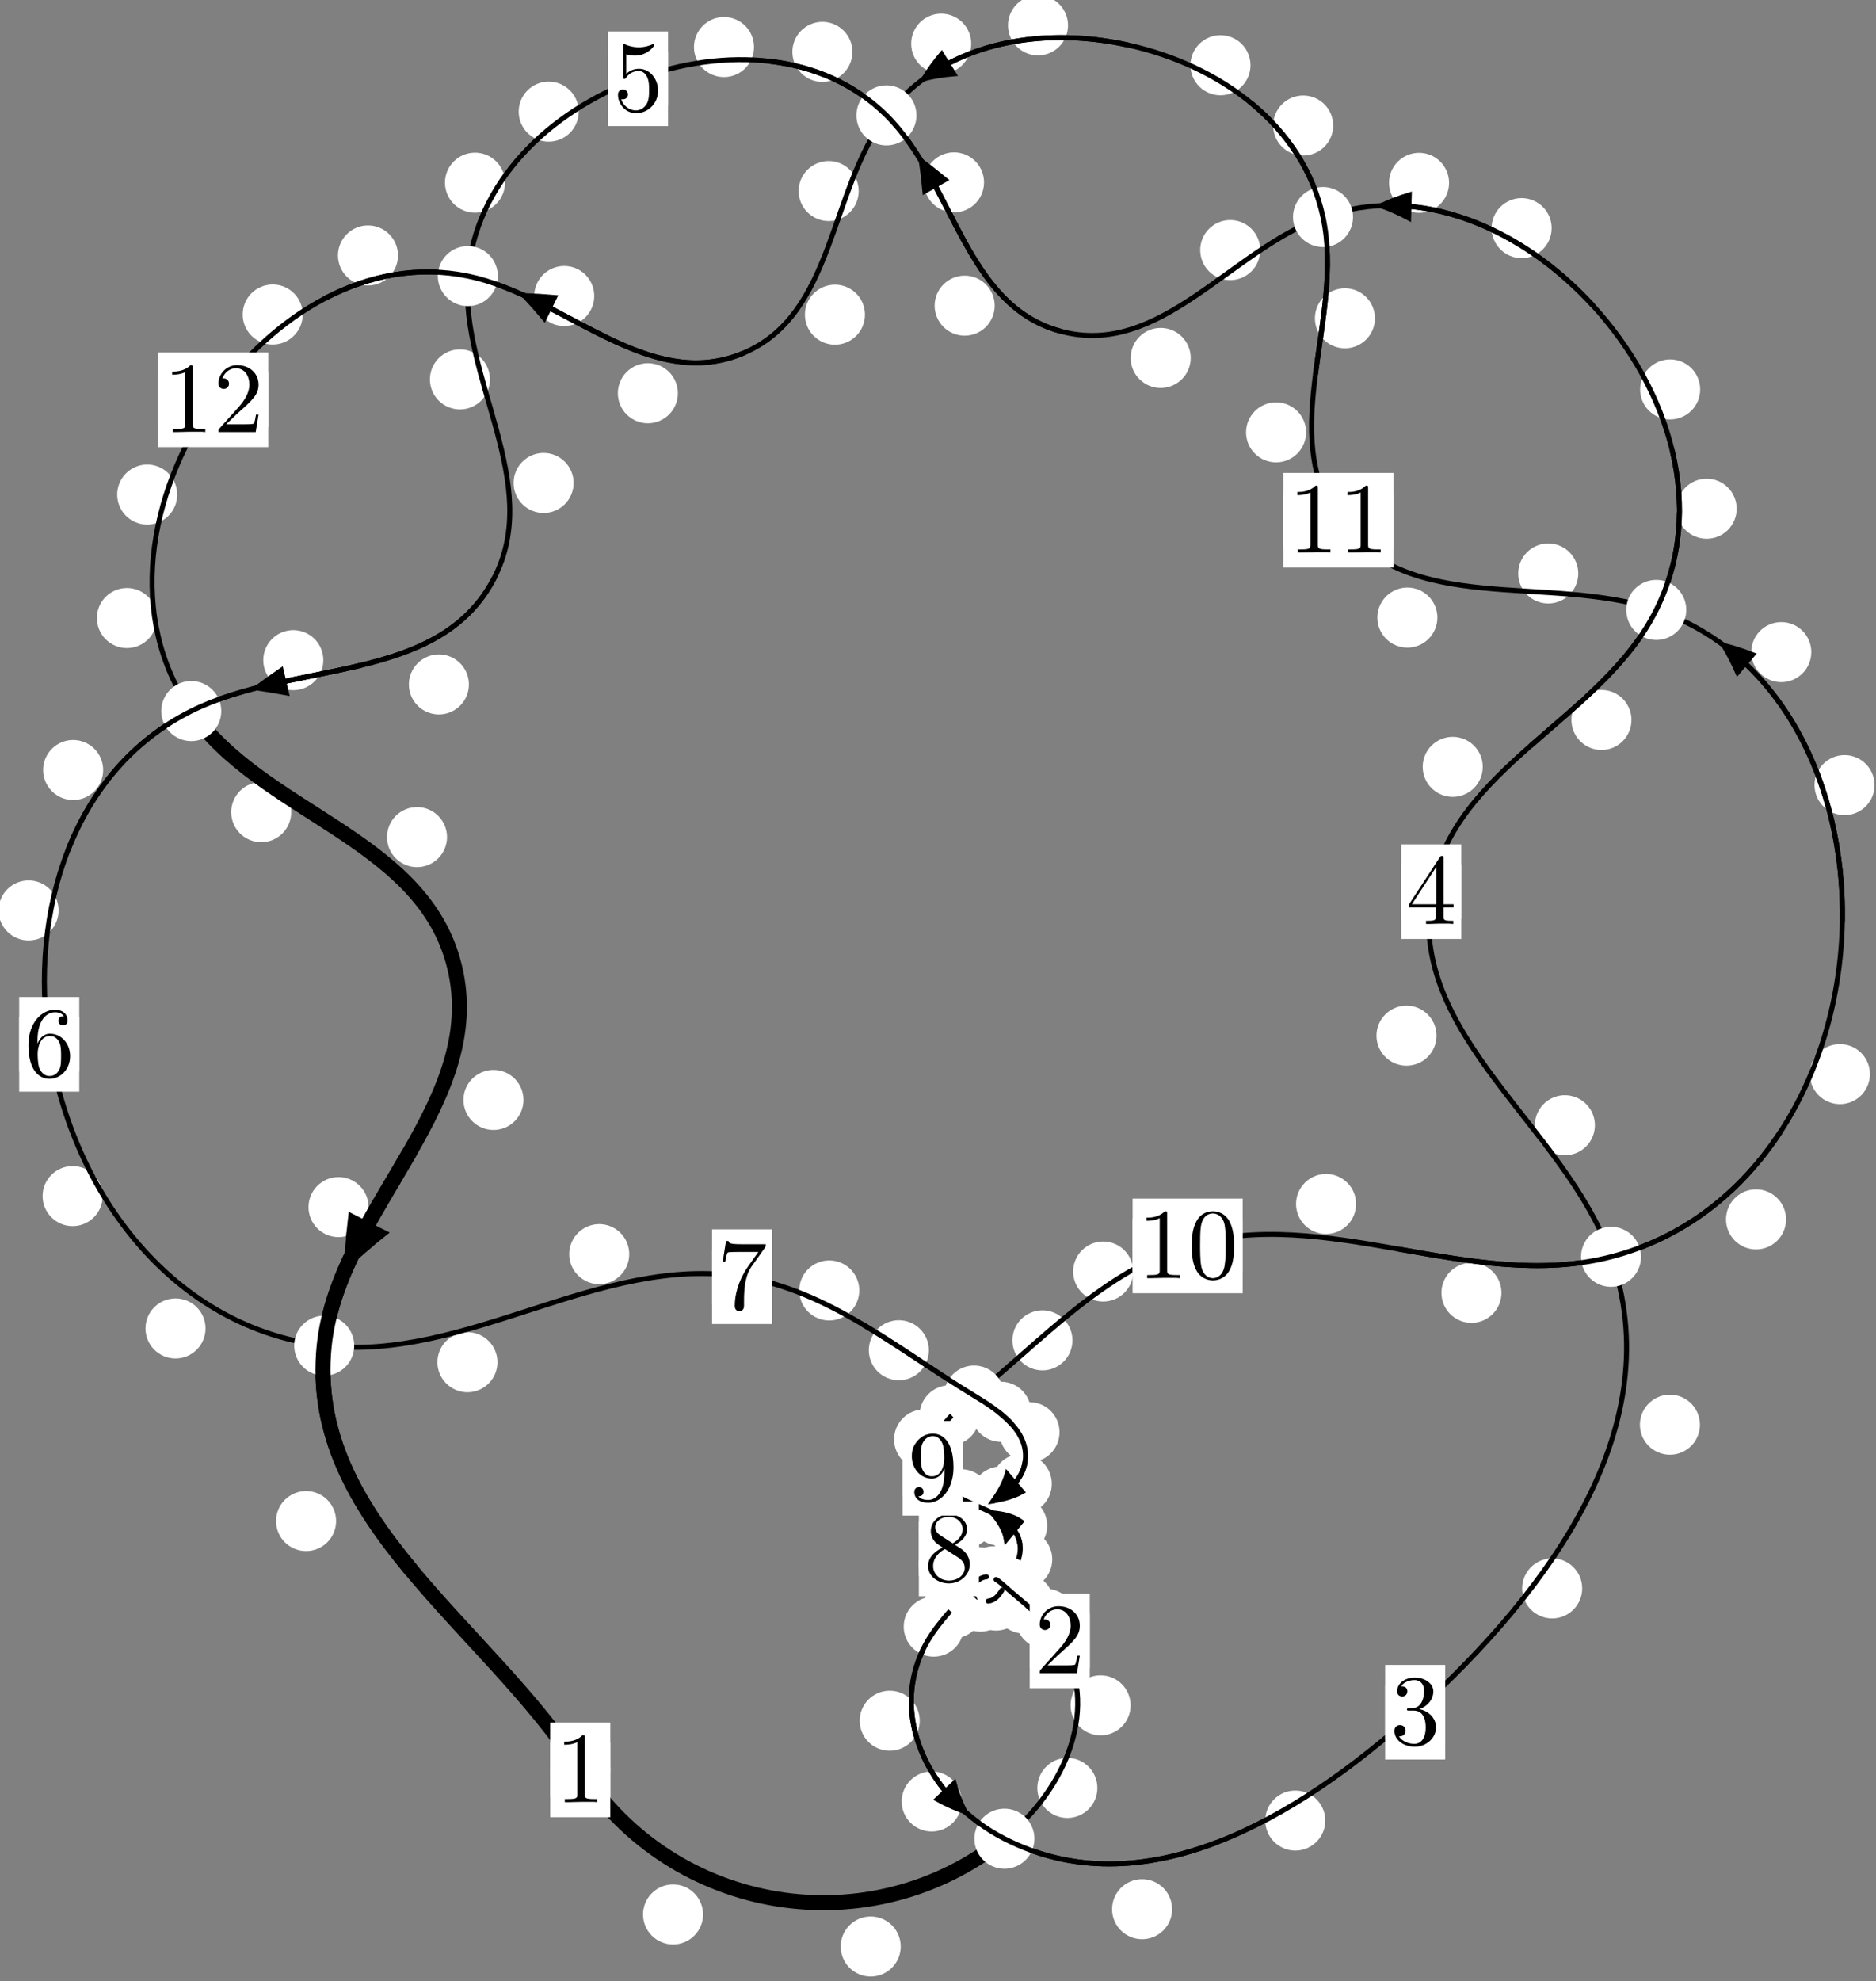 <?xml version="1.0"?>
<!-- Created by MetaPost 1.999 on 2021.07.06:0003 -->
<svg version="1.1" xmlns="http://www.w3.org/2000/svg" xmlns:xlink="http://www.w3.org/1999/xlink" width="186.777" height="197.183" viewBox="0 0 186.777 197.183">
<rect x="0" y="0" width="186.777" height="197.183" fill="#808080" stroke="none"/>
<!-- Original BoundingBox: -100.143311 -13.719299 86.633636 183.463913 -->
  <defs>
    <g transform="scale(0.01,0.01)" id="GLYPHcmr10_48">
      <path style="fill-rule: evenodd;" d="M460 -320C460 -400,455 -480,420 -554C374 -650,292 -666,250 -666C190 -666,117 -640,76 -547C44 -478,39 -400,39 -320C39 -245,43 -155,84 -79C127 2,200 22,249 22C303 22,379 1,423 -94C455 -163,460 -241,460 -320M249 -0C210 -0,151 -25,133 -121C122 -181,122 -273,122 -332C122 -396,122 -462,130 -516C149 -635,224 -644,249 -644C282 -644,348 -626,367 -527C377 -471,377 -395,377 -332C377 -257,377 -189,366 -125C351 -30,294 -0,249 -0"></path>
    </g>
    <g transform="scale(0.01,0.01)" id="GLYPHcmr10_49">
      <path style="fill-rule: evenodd;" d="M294 -640C294 -664,294 -666,271 -666C209 -602,121 -602,89 -602L89 -571C109 -571,168 -571,220 -597L220 -79C220 -43,217 -31,127 -31L95 -31L95 -0L257 -0L130 -3L217 -3L257 -3L297 -3L384 -3L419 -0L419 -31L387 -31C297 -31,294 -42,294 -79"></path>
    </g>
    <g transform="scale(0.01,0.01)" id="GLYPHcmr10_50">
      <path style="fill-rule: evenodd;" d="M127 -77L233 -180C389 -318,449 -372,449 -472C449 -586,359 -666,237 -666C124 -666,50 -574,50 -485C50 -429,100 -429,103 -429C120 -429,155 -441,155 -482C155 -508,137 -534,102 -534C94 -534,92 -534,89 -533C112 -598,166 -635,224 -635C315 -635,358 -554,358 -472C358 -392,308 -313,253 -251L61 -37C50 -26,50 -24,50 -0L421 -0L449 -174L424 -174C419 -144,412 -100,402 -85C395 -77,329 -77,307 -77"></path>
    </g>
    <g transform="scale(0.01,0.01)" id="GLYPHcmr10_51">
      <path style="fill-rule: evenodd;" d="M290 -352C372 -379,430 -449,430 -528C430 -610,342 -666,246 -666C145 -666,69 -606,69 -530C69 -497,91 -478,120 -478C151 -478,171 -500,171 -529C171 -579,124 -579,109 -579C140 -628,206 -641,242 -641C283 -641,338 -619,338 -529C338 -517,336 -459,310 -415C280 -367,246 -364,221 -363C213 -362,189 -360,182 -360C174 -359,167 -358,167 -348C167 -337,174 -337,191 -337L235 -337C317 -337,354 -269,354 -171C354 -35,285 -6,241 -6C198 -6,123 -23,88 -82C123 -77,154 -99,154 -137C154 -173,127 -193,98 -193C74 -193,42 -179,42 -135C42 -44,135 22,244 22C366 22,457 -69,457 -171C457 -253,394 -331,290 -352"></path>
    </g>
    <g transform="scale(0.01,0.01)" id="GLYPHcmr10_52">
      <path style="fill-rule: evenodd;" d="M294 -165L294 -78C294 -42,292 -31,218 -31L197 -31L197 -0L332 -0L238 -3L290 -3L332 -3L374 -3L427 -3L468 -0L468 -31L447 -31C373 -31,371 -42,371 -78L371 -165L471 -165L471 -196L371 -196L371 -651C371 -671,371 -677,355 -677C346 -677,343 -677,335 -665L28 -196L28 -165M300 -196L56 -196L300 -569"></path>
    </g>
    <g transform="scale(0.01,0.01)" id="GLYPHcmr10_53">
      <path style="fill-rule: evenodd;" d="M449 -201C449 -320,367 -420,259 -420C211 -420,168 -404,132 -369L132 -564C152 -558,185 -551,217 -551C340 -551,410 -642,410 -655C410 -661,407 -666,400 -666C399 -666,397 -666,392 -663C372 -654,323 -634,256 -634C216 -634,170 -641,123 -662C115 -665,113 -665,111 -665C101 -665,101 -657,101 -641L101 -345C101 -327,101 -319,115 -319C122 -319,124 -322,128 -328C139 -344,176 -398,257 -398C309 -398,334 -352,342 -334C358 -297,360 -258,360 -208C360 -173,360 -113,336 -71C312 -32,275 -6,229 -6C156 -6,99 -59,82 -118C85 -117,88 -116,99 -116C132 -116,149 -141,149 -165C149 -189,132 -214,99 -214C85 -214,50 -207,50 -161C50 -75,119 22,231 22C347 22,449 -74,449 -201"></path>
    </g>
    <g transform="scale(0.01,0.01)" id="GLYPHcmr10_54">
      <path style="fill-rule: evenodd;" d="M132 -328L132 -352C132 -605,256 -641,307 -641C331 -641,373 -635,395 -601C380 -601,340 -601,340 -556C340 -525,364 -510,386 -510C402 -510,432 -519,432 -558C432 -618,388 -666,305 -666C177 -666,42 -537,42 -316C42 -49,158 22,251 22C362 22,457 -72,457 -204C457 -331,368 -427,257 -427C189 -427,152 -376,132 -328M251 -6C188 -6,158 -66,152 -81C134 -128,134 -208,134 -226C134 -304,166 -404,256 -404C272 -404,318 -404,349 -342C367 -305,367 -254,367 -205C367 -157,367 -107,350 -71C320 -11,274 -6,251 -6"></path>
    </g>
    <g transform="scale(0.01,0.01)" id="GLYPHcmr10_55">
      <path style="fill-rule: evenodd;" d="M476 -609C485 -621,485 -623,485 -644L242 -644C120 -644,118 -657,114 -676L89 -676L56 -470L81 -470C84 -486,93 -549,106 -561C113 -567,191 -567,204 -567L411 -567C400 -551,321 -442,299 -409C209 -274,176 -135,176 -33C176 -23,176 22,222 22C268 22,268 -23,268 -33L268 -84C268 -139,271 -194,279 -248C283 -271,297 -357,341 -419"></path>
    </g>
    <g transform="scale(0.01,0.01)" id="GLYPHcmr10_56">
      <path style="fill-rule: evenodd;" d="M163 -457C117 -487,113 -521,113 -538C113 -599,178 -641,249 -641C322 -641,386 -589,386 -517C386 -460,347 -412,287 -377M309 -362C381 -399,430 -451,430 -517C430 -609,341 -666,250 -666C150 -666,69 -592,69 -499C69 -481,71 -436,113 -389C124 -377,161 -352,186 -335C128 -306,42 -250,42 -151C42 -45,144 22,249 22C362 22,457 -61,457 -168C457 -204,446 -249,408 -291C389 -312,373 -322,309 -362M209 -320L332 -242C360 -223,407 -193,407 -132C407 -58,332 -6,250 -6C164 -6,92 -68,92 -151C92 -209,124 -273,209 -320"></path>
    </g>
    <g transform="scale(0.01,0.01)" id="GLYPHcmr10_57">
      <path style="fill-rule: evenodd;" d="M367 -318L367 -286C367 -52,263 -6,205 -6C188 -6,134 -8,107 -42C151 -42,159 -71,159 -88C159 -119,135 -134,113 -134C97 -134,67 -125,67 -86C67 -19,121 22,206 22C335 22,457 -114,457 -329C457 -598,342 -666,253 -666C198 -666,149 -648,106 -603C65 -558,42 -516,42 -441C42 -316,130 -218,242 -218C303 -218,344 -260,367 -318M243 -241C227 -241,181 -241,150 -304C132 -341,132 -391,132 -440C132 -494,132 -541,153 -578C180 -628,218 -641,253 -641C299 -641,332 -607,349 -562C361 -530,365 -467,365 -421C365 -338,331 -241,243 -241"></path>
    </g>
  </defs>
  <path d="M69.999 190.538C69.999 189.746,69.684 188.985,69.123 188.425C68.563 187.864,67.803 187.55,67.01 187.55C66.217 187.55,65.457 187.864,64.897 188.425C64.336 188.985,64.021 189.746,64.021 190.538C64.021 191.331,64.336 192.091,64.897 192.652C65.457 193.212,66.217 193.527,67.01 193.527C67.803 193.527,68.563 193.212,69.123 192.652C69.684 192.091,69.999 191.331,69.999 190.538Z" style="fill: rgb(100%,100%,100%);stroke: none;"></path>
  <path d="M60.762 176.15C60.762 175.357,60.447 174.597,59.887 174.037C59.326 173.476,58.566 173.161,57.773 173.161C56.981 173.161,56.22 173.476,55.66 174.037C55.1 174.597,54.785 175.357,54.785 176.15C54.785 176.943,55.1 177.703,55.66 178.263C56.22 178.824,56.981 179.139,57.773 179.139C58.566 179.139,59.326 178.824,59.887 178.263C60.447 177.703,60.762 176.943,60.762 176.15Z" style="fill: rgb(100%,100%,100%);stroke: none;"></path>
  <path d="M109.256 177.948C109.256 177.155,108.941 176.395,108.381 175.834C107.82 175.274,107.06 174.959,106.268 174.959C105.475 174.959,104.715 175.274,104.154 175.834C103.594 176.395,103.279 177.155,103.279 177.948C103.279 178.74,103.594 179.5,104.154 180.061C104.715 180.621,105.475 180.936,106.268 180.936C107.06 180.936,107.82 180.621,108.381 180.061C108.941 179.5,109.256 178.74,109.256 177.948Z" style="fill: rgb(100%,100%,100%);stroke: none;"></path>
  <path d="M89.677 193.731C89.677 192.938,89.362 192.178,88.802 191.617C88.242 191.057,87.481 190.742,86.689 190.742C85.896 190.742,85.136 191.057,84.575 191.617C84.015 192.178,83.7 192.938,83.7 193.731C83.7 194.523,84.015 195.283,84.575 195.844C85.136 196.404,85.896 196.719,86.689 196.719C87.481 196.719,88.242 196.404,88.802 195.844C89.362 195.283,89.677 194.523,89.677 193.731Z" style="fill: rgb(100%,100%,100%);stroke: none;"></path>
  <path d="M107.103 161.111C107.103 160.318,106.788 159.558,106.227 158.998C105.667 158.437,104.907 158.122,104.114 158.122C103.321 158.122,102.561 158.437,102.001 158.998C101.44 159.558,101.125 160.318,101.125 161.111C101.125 161.904,101.44 162.664,102.001 163.224C102.561 163.785,103.321 164.1,104.114 164.1C104.907 164.1,105.667 163.785,106.227 163.224C106.788 162.664,107.103 161.904,107.103 161.111Z" style="fill: rgb(100%,100%,100%);stroke: none;"></path>
  <path d="M112.566 169.728C112.566 168.935,112.251 168.175,111.691 167.614C111.13 167.054,110.37 166.739,109.577 166.739C108.785 166.739,108.025 167.054,107.464 167.614C106.904 168.175,106.589 168.935,106.589 169.728C106.589 170.52,106.904 171.28,107.464 171.841C108.025 172.401,108.785 172.716,109.577 172.716C110.37 172.716,111.13 172.401,111.691 171.841C112.251 171.28,112.566 170.52,112.566 169.728Z" style="fill: rgb(100%,100%,100%);stroke: none;"></path>
  <path d="M102.467 157.387C102.467 156.594,102.152 155.834,101.591 155.274C101.031 154.713,100.271 154.398,99.478 154.398C98.685 154.398,97.925 154.713,97.365 155.274C96.804 155.834,96.489 156.594,96.489 157.387C96.489 158.18,96.804 158.94,97.365 159.501C97.925 160.061,98.685 160.376,99.478 160.376C100.271 160.376,101.031 160.061,101.591 159.501C102.152 158.94,102.467 158.18,102.467 157.387Z" style="fill: rgb(100%,100%,100%);stroke: none;"></path>
  <path d="M104.924 159.589C104.924 158.797,104.609 158.037,104.048 157.476C103.488 156.916,102.728 156.601,101.935 156.601C101.142 156.601,100.382 156.916,99.822 157.476C99.261 158.037,98.946 158.797,98.946 159.589C98.946 160.382,99.261 161.142,99.822 161.703C100.382 162.263,101.142 162.578,101.935 162.578C102.728 162.578,103.488 162.263,104.048 161.703C104.609 161.142,104.924 160.382,104.924 159.589Z" style="fill: rgb(100%,100%,100%);stroke: none;"></path>
  <path d="M100.507 156.984C100.507 156.192,100.192 155.432,99.631 154.871C99.071 154.311,98.311 153.996,97.518 153.996C96.725 153.996,95.965 154.311,95.405 154.871C94.844 155.432,94.529 156.192,94.529 156.984C94.529 157.777,94.844 158.537,95.405 159.098C95.965 159.658,96.725 159.973,97.518 159.973C98.311 159.973,99.071 159.658,99.631 159.098C100.192 158.537,100.507 157.777,100.507 156.984Z" style="fill: rgb(100%,100%,100%);stroke: none;"></path>
  <path d="M101.901 156.889C101.901 156.097,101.586 155.336,101.026 154.776C100.465 154.215,99.705 153.9,98.912 153.9C98.12 153.9,97.36 154.215,96.799 154.776C96.239 155.336,95.924 156.097,95.924 156.889C95.924 157.682,96.239 158.442,96.799 159.003C97.36 159.563,98.12 159.878,98.912 159.878C99.705 159.878,100.465 159.563,101.026 159.003C101.586 158.442,101.901 157.682,101.901 156.889Z" style="fill: rgb(100%,100%,100%);stroke: none;"></path>
  <path d="M97.884 160.077C97.884 159.284,97.57 158.524,97.009 157.963C96.449 157.403,95.688 157.088,94.896 157.088C94.103 157.088,93.343 157.403,92.782 157.963C92.222 158.524,91.907 159.284,91.907 160.077C91.907 160.869,92.222 161.63,92.782 162.19C93.343 162.751,94.103 163.065,94.896 163.065C95.688 163.065,96.449 162.751,97.009 162.19C97.57 161.63,97.884 160.869,97.884 160.077Z" style="fill: rgb(100%,100%,100%);stroke: none;"></path>
  <path d="M100.014 157.555C100.014 156.763,99.699 156.002,99.139 155.442C98.578 154.882,97.818 154.567,97.025 154.567C96.233 154.567,95.472 154.882,94.912 155.442C94.352 156.002,94.037 156.763,94.037 157.555C94.037 158.348,94.352 159.108,94.912 159.669C95.472 160.229,96.233 160.544,97.025 160.544C97.818 160.544,98.578 160.229,99.139 159.669C99.699 159.108,100.014 158.348,100.014 157.555Z" style="fill: rgb(100%,100%,100%);stroke: none;"></path>
  <path d="M91.569 171.258C91.569 170.466,91.254 169.706,90.694 169.145C90.133 168.585,89.373 168.27,88.58 168.27C87.788 168.27,87.028 168.585,86.467 169.145C85.907 169.706,85.592 170.466,85.592 171.258C85.592 172.051,85.907 172.811,86.467 173.372C87.028 173.932,87.788 174.247,88.58 174.247C89.373 174.247,90.133 173.932,90.694 173.372C91.254 172.811,91.569 172.051,91.569 171.258Z" style="fill: rgb(100%,100%,100%);stroke: none;"></path>
  <path d="M95.952 161.894C95.952 161.101,95.637 160.341,95.077 159.781C94.516 159.22,93.756 158.905,92.963 158.905C92.171 158.905,91.41 159.22,90.85 159.781C90.289 160.341,89.975 161.101,89.975 161.894C89.975 162.687,90.289 163.447,90.85 164.007C91.41 164.568,92.171 164.883,92.963 164.883C93.756 164.883,94.516 164.568,95.077 164.007C95.637 163.447,95.952 162.687,95.952 161.894Z" style="fill: rgb(100%,100%,100%);stroke: none;"></path>
  <path d="M116.698 190.015C116.698 189.223,116.383 188.463,115.823 187.902C115.262 187.342,114.502 187.027,113.709 187.027C112.917 187.027,112.156 187.342,111.596 187.902C111.035 188.463,110.72 189.223,110.72 190.015C110.72 190.808,111.035 191.568,111.596 192.129C112.156 192.689,112.917 193.004,113.709 193.004C114.502 193.004,115.262 192.689,115.823 192.129C116.383 191.568,116.698 190.808,116.698 190.015Z" style="fill: rgb(100%,100%,100%);stroke: none;"></path>
  <path d="M95.75 179.295C95.75 178.503,95.435 177.743,94.874 177.182C94.314 176.622,93.554 176.307,92.761 176.307C91.968 176.307,91.208 176.622,90.648 177.182C90.087 177.743,89.772 178.503,89.772 179.295C89.772 180.088,90.087 180.848,90.648 181.409C91.208 181.969,91.968 182.284,92.761 182.284C93.554 182.284,94.314 181.969,94.874 181.409C95.435 180.848,95.75 180.088,95.75 179.295Z" style="fill: rgb(100%,100%,100%);stroke: none;"></path>
  <path d="M157.525 158.09C157.525 157.297,157.21 156.537,156.65 155.977C156.089 155.416,155.329 155.101,154.536 155.101C153.744 155.101,152.984 155.416,152.423 155.977C151.863 156.537,151.548 157.297,151.548 158.09C151.548 158.883,151.863 159.643,152.423 160.203C152.984 160.764,153.744 161.079,154.536 161.079C155.329 161.079,156.089 160.764,156.65 160.203C157.21 159.643,157.525 158.883,157.525 158.09Z" style="fill: rgb(100%,100%,100%);stroke: none;"></path>
  <path d="M131.949 181.194C131.949 180.402,131.634 179.641,131.074 179.081C130.513 178.52,129.753 178.205,128.96 178.205C128.168 178.205,127.408 178.52,126.847 179.081C126.287 179.641,125.972 180.402,125.972 181.194C125.972 181.987,126.287 182.747,126.847 183.308C127.408 183.868,128.168 184.183,128.96 184.183C129.753 184.183,130.513 183.868,131.074 183.308C131.634 182.747,131.949 181.987,131.949 181.194Z" style="fill: rgb(100%,100%,100%);stroke: none;"></path>
  <path d="M158.79 111.992C158.79 111.199,158.475 110.439,157.915 109.879C157.354 109.318,156.594 109.003,155.801 109.003C155.009 109.003,154.249 109.318,153.688 109.879C153.128 110.439,152.813 111.199,152.813 111.992C152.813 112.785,153.128 113.545,153.688 114.105C154.249 114.666,155.009 114.981,155.801 114.981C156.594 114.981,157.354 114.666,157.915 114.105C158.475 113.545,158.79 112.785,158.79 111.992Z" style="fill: rgb(100%,100%,100%);stroke: none;"></path>
  <path d="M169.248 141.797C169.248 141.004,168.933 140.244,168.373 139.683C167.812 139.123,167.052 138.808,166.26 138.808C165.467 138.808,164.707 139.123,164.146 139.683C163.586 140.244,163.271 141.004,163.271 141.797C163.271 142.589,163.586 143.35,164.146 143.91C164.707 144.47,165.467 144.785,166.26 144.785C167.052 144.785,167.812 144.47,168.373 143.91C168.933 143.35,169.248 142.589,169.248 141.797Z" style="fill: rgb(100%,100%,100%);stroke: none;"></path>
  <path d="M147.624 76.323C147.624 75.531,147.309 74.77,146.748 74.21C146.188 73.649,145.428 73.335,144.635 73.335C143.842 73.335,143.082 73.649,142.522 74.21C141.961 74.77,141.646 75.531,141.646 76.323C141.646 77.116,141.961 77.876,142.522 78.437C143.082 78.997,143.842 79.312,144.635 79.312C145.428 79.312,146.188 78.997,146.748 78.437C147.309 77.876,147.624 77.116,147.624 76.323Z" style="fill: rgb(100%,100%,100%);stroke: none;"></path>
  <path d="M143.022 103.078C143.022 102.285,142.707 101.525,142.146 100.965C141.586 100.404,140.826 100.089,140.033 100.089C139.24 100.089,138.48 100.404,137.92 100.965C137.359 101.525,137.044 102.285,137.044 103.078C137.044 103.871,137.359 104.631,137.92 105.191C138.48 105.752,139.24 106.067,140.033 106.067C140.826 106.067,141.586 105.752,142.146 105.191C142.707 104.631,143.022 103.871,143.022 103.078Z" style="fill: rgb(100%,100%,100%);stroke: none;"></path>
  <path d="M172.905 50.634C172.905 49.841,172.59 49.081,172.03 48.52C171.469 47.96,170.709 47.645,169.917 47.645C169.124 47.645,168.364 47.96,167.803 48.52C167.243 49.081,166.928 49.841,166.928 50.634C166.928 51.426,167.243 52.187,167.803 52.747C168.364 53.308,169.124 53.623,169.917 53.623C170.709 53.623,171.469 53.308,172.03 52.747C172.59 52.187,172.905 51.426,172.905 50.634Z" style="fill: rgb(100%,100%,100%);stroke: none;"></path>
  <path d="M162.431 71.654C162.431 70.862,162.116 70.102,161.556 69.541C160.995 68.981,160.235 68.666,159.443 68.666C158.65 68.666,157.89 68.981,157.329 69.541C156.769 70.102,156.454 70.862,156.454 71.654C156.454 72.447,156.769 73.207,157.329 73.768C157.89 74.328,158.65 74.643,159.443 74.643C160.235 74.643,160.995 74.328,161.556 73.768C162.116 73.207,162.431 72.447,162.431 71.654Z" style="fill: rgb(100%,100%,100%);stroke: none;"></path>
  <path d="M154.483 22.706C154.483 21.913,154.168 21.153,153.608 20.593C153.047 20.032,152.287 19.717,151.495 19.717C150.702 19.717,149.942 20.032,149.381 20.593C148.821 21.153,148.506 21.913,148.506 22.706C148.506 23.499,148.821 24.259,149.381 24.819C149.942 25.38,150.702 25.695,151.495 25.695C152.287 25.695,153.047 25.38,153.608 24.819C154.168 24.259,154.483 23.499,154.483 22.706Z" style="fill: rgb(100%,100%,100%);stroke: none;"></path>
  <path d="M169.271 38.758C169.271 37.966,168.956 37.205,168.395 36.645C167.835 36.085,167.075 35.77,166.282 35.77C165.489 35.77,164.729 36.085,164.169 36.645C163.608 37.205,163.293 37.966,163.293 38.758C163.293 39.551,163.608 40.311,164.169 40.872C164.729 41.432,165.489 41.747,166.282 41.747C167.075 41.747,167.835 41.432,168.395 40.872C168.956 40.311,169.271 39.551,169.271 38.758Z" style="fill: rgb(100%,100%,100%);stroke: none;"></path>
  <path d="M125.471 24.89C125.471 24.097,125.156 23.337,124.596 22.776C124.035 22.216,123.275 21.901,122.482 21.901C121.69 21.901,120.929 22.216,120.369 22.776C119.809 23.337,119.494 24.097,119.494 24.89C119.494 25.682,119.809 26.443,120.369 27.003C120.929 27.564,121.69 27.879,122.482 27.879C123.275 27.879,124.035 27.564,124.596 27.003C125.156 26.443,125.471 25.682,125.471 24.89Z" style="fill: rgb(100%,100%,100%);stroke: none;"></path>
  <path d="M144.272 18.196C144.272 17.404,143.957 16.644,143.397 16.083C142.836 15.523,142.076 15.208,141.283 15.208C140.491 15.208,139.73 15.523,139.17 16.083C138.609 16.644,138.295 17.404,138.295 18.196C138.295 18.989,138.609 19.749,139.17 20.31C139.73 20.87,140.491 21.185,141.283 21.185C142.076 21.185,142.836 20.87,143.397 20.31C143.957 19.749,144.272 18.989,144.272 18.196Z" style="fill: rgb(100%,100%,100%);stroke: none;"></path>
  <path d="M99.031 30.422C99.031 29.629,98.716 28.869,98.155 28.308C97.595 27.748,96.835 27.433,96.042 27.433C95.249 27.433,94.489 27.748,93.929 28.308C93.368 28.869,93.053 29.629,93.053 30.422C93.053 31.214,93.368 31.975,93.929 32.535C94.489 33.096,95.249 33.41,96.042 33.41C96.835 33.41,97.595 33.096,98.155 32.535C98.716 31.975,99.031 31.214,99.031 30.422Z" style="fill: rgb(100%,100%,100%);stroke: none;"></path>
  <path d="M118.548 35.625C118.548 34.832,118.233 34.072,117.673 33.512C117.112 32.951,116.352 32.636,115.56 32.636C114.767 32.636,114.007 32.951,113.446 33.512C112.886 34.072,112.571 34.832,112.571 35.625C112.571 36.418,112.886 37.178,113.446 37.738C114.007 38.299,114.767 38.614,115.56 38.614C116.352 38.614,117.112 38.299,117.673 37.738C118.233 37.178,118.548 36.418,118.548 35.625Z" style="fill: rgb(100%,100%,100%);stroke: none;"></path>
  <path d="M84.868 5.165C84.868 4.372,84.553 3.612,83.992 3.052C83.432 2.491,82.671 2.176,81.879 2.176C81.086 2.176,80.326 2.491,79.765 3.052C79.205 3.612,78.89 4.372,78.89 5.165C78.89 5.958,79.205 6.718,79.765 7.278C80.326 7.839,81.086 8.154,81.879 8.154C82.671 8.154,83.432 7.839,83.992 7.278C84.553 6.718,84.868 5.958,84.868 5.165Z" style="fill: rgb(100%,100%,100%);stroke: none;"></path>
  <path d="M97.971 18.151C97.971 17.358,97.656 16.598,97.096 16.037C96.535 15.477,95.775 15.162,94.982 15.162C94.19 15.162,93.429 15.477,92.869 16.037C92.308 16.598,91.993 17.358,91.993 18.151C91.993 18.943,92.308 19.704,92.869 20.264C93.429 20.825,94.19 21.139,94.982 21.139C95.775 21.139,96.535 20.825,97.096 20.264C97.656 19.704,97.971 18.943,97.971 18.151Z" style="fill: rgb(100%,100%,100%);stroke: none;"></path>
  <path d="M57.618 11.11C57.618 10.317,57.303 9.557,56.743 8.996C56.182 8.436,55.422 8.121,54.629 8.121C53.837 8.121,53.077 8.436,52.516 8.996C51.956 9.557,51.641 10.317,51.641 11.11C51.641 11.902,51.956 12.662,52.516 13.223C53.077 13.783,53.837 14.098,54.629 14.098C55.422 14.098,56.182 13.783,56.743 13.223C57.303 12.662,57.618 11.902,57.618 11.11Z" style="fill: rgb(100%,100%,100%);stroke: none;"></path>
  <path d="M75.07 4.685C75.07 3.892,74.755 3.132,74.195 2.571C73.635 2.011,72.874 1.696,72.082 1.696C71.289 1.696,70.529 2.011,69.968 2.571C69.408 3.132,69.093 3.892,69.093 4.685C69.093 5.477,69.408 6.238,69.968 6.798C70.529 7.359,71.289 7.674,72.082 7.674C72.874 7.674,73.635 7.359,74.195 6.798C74.755 6.238,75.07 5.477,75.07 4.685Z" style="fill: rgb(100%,100%,100%);stroke: none;"></path>
  <path d="M48.78 37.76C48.78 36.968,48.465 36.208,47.905 35.647C47.344 35.087,46.584 34.772,45.792 34.772C44.999 34.772,44.239 35.087,43.678 35.647C43.118 36.208,42.803 36.968,42.803 37.76C42.803 38.553,43.118 39.313,43.678 39.874C44.239 40.434,44.999 40.749,45.792 40.749C46.584 40.749,47.344 40.434,47.905 39.874C48.465 39.313,48.78 38.553,48.78 37.76Z" style="fill: rgb(100%,100%,100%);stroke: none;"></path>
  <path d="M50.28 18.181C50.28 17.388,49.965 16.628,49.404 16.068C48.844 15.507,48.083 15.192,47.291 15.192C46.498 15.192,45.738 15.507,45.177 16.068C44.617 16.628,44.302 17.388,44.302 18.181C44.302 18.974,44.617 19.734,45.177 20.294C45.738 20.855,46.498 21.17,47.291 21.17C48.083 21.17,48.844 20.855,49.404 20.294C49.965 19.734,50.28 18.974,50.28 18.181Z" style="fill: rgb(100%,100%,100%);stroke: none;"></path>
  <path d="M46.685 68.12C46.685 67.327,46.37 66.567,45.809 66.007C45.249 65.446,44.489 65.131,43.696 65.131C42.903 65.131,42.143 65.446,41.583 66.007C41.022 66.567,40.707 67.327,40.707 68.12C40.707 68.913,41.022 69.673,41.583 70.234C42.143 70.794,42.903 71.109,43.696 71.109C44.489 71.109,45.249 70.794,45.809 70.234C46.37 69.673,46.685 68.913,46.685 68.12Z" style="fill: rgb(100%,100%,100%);stroke: none;"></path>
  <path d="M57.11 48.069C57.11 47.276,56.795 46.516,56.234 45.956C55.674 45.395,54.914 45.08,54.121 45.08C53.328 45.08,52.568 45.395,52.008 45.956C51.447 46.516,51.132 47.276,51.132 48.069C51.132 48.862,51.447 49.622,52.008 50.182C52.568 50.743,53.328 51.058,54.121 51.058C54.914 51.058,55.674 50.743,56.234 50.182C56.795 49.622,57.11 48.862,57.11 48.069Z" style="fill: rgb(100%,100%,100%);stroke: none;"></path>
  <path d="M10.27 76.636C10.27 75.843,9.955 75.083,9.395 74.523C8.834 73.962,8.074 73.647,7.281 73.647C6.489 73.647,5.729 73.962,5.168 74.523C4.608 75.083,4.293 75.843,4.293 76.636C4.293 77.429,4.608 78.189,5.168 78.749C5.729 79.31,6.489 79.625,7.281 79.625C8.074 79.625,8.834 79.31,9.395 78.749C9.955 78.189,10.27 77.429,10.27 76.636Z" style="fill: rgb(100%,100%,100%);stroke: none;"></path>
  <path d="M32.19 65.702C32.19 64.909,31.875 64.149,31.315 63.589C30.754 63.028,29.994 62.713,29.201 62.713C28.409 62.713,27.649 63.028,27.088 63.589C26.528 64.149,26.213 64.909,26.213 65.702C26.213 66.495,26.528 67.255,27.088 67.815C27.649 68.376,28.409 68.691,29.201 68.691C29.994 68.691,30.754 68.376,31.315 67.815C31.875 67.255,32.19 66.495,32.19 65.702Z" style="fill: rgb(100%,100%,100%);stroke: none;"></path>
  <path d="M10.219 119.043C10.219 118.25,9.904 117.49,9.343 116.93C8.783 116.369,8.023 116.054,7.23 116.054C6.437 116.054,5.677 116.369,5.117 116.93C4.556 117.49,4.241 118.25,4.241 119.043C4.241 119.836,4.556 120.596,5.117 121.156C5.677 121.717,6.437 122.032,7.23 122.032C8.023 122.032,8.783 121.717,9.343 121.156C9.904 120.596,10.219 119.836,10.219 119.043Z" style="fill: rgb(100%,100%,100%);stroke: none;"></path>
  <path d="M5.834 90.614C5.834 89.821,5.519 89.061,4.959 88.5C4.398 87.94,3.638 87.625,2.845 87.625C2.053 87.625,1.293 87.94,0.732 88.5C0.172 89.061,-0.143 89.821,-0.143 90.614C-0.143 91.406,0.172 92.167,0.732 92.727C1.293 93.287,2.053 93.602,2.845 93.602C3.638 93.602,4.398 93.287,4.959 92.727C5.519 92.167,5.834 91.406,5.834 90.614Z" style="fill: rgb(100%,100%,100%);stroke: none;"></path>
  <path d="M49.527 135.577C49.527 134.784,49.212 134.024,48.651 133.463C48.091 132.903,47.331 132.588,46.538 132.588C45.745 132.588,44.985 132.903,44.425 133.463C43.864 134.024,43.549 134.784,43.549 135.577C43.549 136.369,43.864 137.13,44.425 137.69C44.985 138.251,45.745 138.566,46.538 138.566C47.331 138.566,48.091 138.251,48.651 137.69C49.212 137.13,49.527 136.369,49.527 135.577Z" style="fill: rgb(100%,100%,100%);stroke: none;"></path>
  <path d="M20.463 132.217C20.463 131.425,20.148 130.664,19.587 130.104C19.027 129.543,18.267 129.229,17.474 129.229C16.681 129.229,15.921 129.543,15.361 130.104C14.8 130.664,14.485 131.425,14.485 132.217C14.485 133.01,14.8 133.77,15.361 134.331C15.921 134.891,16.681 135.206,17.474 135.206C18.267 135.206,19.027 134.891,19.587 134.331C20.148 133.77,20.463 133.01,20.463 132.217Z" style="fill: rgb(100%,100%,100%);stroke: none;"></path>
  <path d="M85.551 128.433C85.551 127.64,85.236 126.88,84.675 126.32C84.115 125.759,83.355 125.444,82.562 125.444C81.769 125.444,81.009 125.759,80.449 126.32C79.888 126.88,79.573 127.64,79.573 128.433C79.573 129.226,79.888 129.986,80.449 130.546C81.009 131.107,81.769 131.422,82.562 131.422C83.355 131.422,84.115 131.107,84.675 130.546C85.236 129.986,85.551 129.226,85.551 128.433Z" style="fill: rgb(100%,100%,100%);stroke: none;"></path>
  <path d="M62.649 124.82C62.649 124.027,62.334 123.267,61.774 122.707C61.214 122.146,60.453 121.831,59.661 121.831C58.868 121.831,58.108 122.146,57.547 122.707C56.987 123.267,56.672 124.027,56.672 124.82C56.672 125.613,56.987 126.373,57.547 126.933C58.108 127.494,58.868 127.809,59.661 127.809C60.453 127.809,61.214 127.494,61.774 126.933C62.334 126.373,62.649 125.613,62.649 124.82Z" style="fill: rgb(100%,100%,100%);stroke: none;"></path>
  <path d="M102.649 140.512C102.649 139.719,102.334 138.959,101.774 138.399C101.214 137.838,100.453 137.523,99.661 137.523C98.868 137.523,98.108 137.838,97.547 138.399C96.987 138.959,96.672 139.719,96.672 140.512C96.672 141.305,96.987 142.065,97.547 142.625C98.108 143.186,98.868 143.501,99.661 143.501C100.453 143.501,101.214 143.186,101.774 142.625C102.334 142.065,102.649 141.305,102.649 140.512Z" style="fill: rgb(100%,100%,100%);stroke: none;"></path>
  <path d="M92.479 134.384C92.479 133.592,92.164 132.832,91.603 132.271C91.043 131.711,90.283 131.396,89.49 131.396C88.697 131.396,87.937 131.711,87.377 132.271C86.816 132.832,86.501 133.592,86.501 134.384C86.501 135.177,86.816 135.937,87.377 136.498C87.937 137.058,88.697 137.373,89.49 137.373C90.283 137.373,91.043 137.058,91.603 136.498C92.164 135.937,92.479 135.177,92.479 134.384Z" style="fill: rgb(100%,100%,100%);stroke: none;"></path>
  <path d="M104.717 147.685C104.717 146.892,104.402 146.132,103.842 145.571C103.281 145.011,102.521 144.696,101.728 144.696C100.936 144.696,100.175 145.011,99.615 145.571C99.054 146.132,98.74 146.892,98.74 147.685C98.74 148.477,99.054 149.238,99.615 149.798C100.175 150.358,100.936 150.673,101.728 150.673C102.521 150.673,103.281 150.358,103.842 149.798C104.402 149.238,104.717 148.477,104.717 147.685Z" style="fill: rgb(100%,100%,100%);stroke: none;"></path>
  <path d="M105.488 142.538C105.488 141.746,105.174 140.985,104.613 140.425C104.053 139.865,103.292 139.55,102.5 139.55C101.707 139.55,100.947 139.865,100.386 140.425C99.826 140.985,99.511 141.746,99.511 142.538C99.511 143.331,99.826 144.091,100.386 144.652C100.947 145.212,101.707 145.527,102.5 145.527C103.292 145.527,104.053 145.212,104.613 144.652C105.174 144.091,105.488 143.331,105.488 142.538Z" style="fill: rgb(100%,100%,100%);stroke: none;"></path>
  <path d="M99.115 151.06C99.115 150.268,98.8 149.507,98.239 148.947C97.679 148.387,96.919 148.072,96.126 148.072C95.333 148.072,94.573 148.387,94.013 148.947C93.452 149.507,93.137 150.268,93.137 151.06C93.137 151.853,93.452 152.613,94.013 153.174C94.573 153.734,95.333 154.049,96.126 154.049C96.919 154.049,97.679 153.734,98.239 153.174C98.8 152.613,99.115 151.853,99.115 151.06Z" style="fill: rgb(100%,100%,100%);stroke: none;"></path>
  <path d="M102.646 148.945C102.646 148.152,102.331 147.392,101.77 146.831C101.21 146.271,100.45 145.956,99.657 145.956C98.864 145.956,98.104 146.271,97.544 146.831C96.983 147.392,96.668 148.152,96.668 148.945C96.668 149.737,96.983 150.498,97.544 151.058C98.104 151.619,98.864 151.934,99.657 151.934C100.45 151.934,101.21 151.619,101.77 151.058C102.331 150.498,102.646 149.737,102.646 148.945Z" style="fill: rgb(100%,100%,100%);stroke: none;"></path>
  <path d="M97.444 155.703C97.444 154.91,97.129 154.15,96.568 153.589C96.008 153.029,95.248 152.714,94.455 152.714C93.662 152.714,92.902 153.029,92.342 153.589C91.781 154.15,91.466 154.91,91.466 155.703C91.466 156.495,91.781 157.255,92.342 157.816C92.902 158.376,93.662 158.691,94.455 158.691C95.248 158.691,96.008 158.376,96.568 157.816C97.129 157.255,97.444 156.495,97.444 155.703Z" style="fill: rgb(100%,100%,100%);stroke: none;"></path>
  <path d="M97.483 152.311C97.483 151.518,97.168 150.758,96.607 150.197C96.047 149.637,95.287 149.322,94.494 149.322C93.701 149.322,92.941 149.637,92.381 150.197C91.82 150.758,91.505 151.518,91.505 152.311C91.505 153.103,91.82 153.863,92.381 154.424C92.941 154.984,93.701 155.299,94.494 155.299C95.287 155.299,96.047 154.984,96.607 154.424C97.168 153.863,97.483 153.103,97.483 152.311Z" style="fill: rgb(100%,100%,100%);stroke: none;"></path>
  <path d="M100.049 158.717C100.049 157.925,99.734 157.165,99.174 156.604C98.613 156.044,97.853 155.729,97.06 155.729C96.268 155.729,95.508 156.044,94.947 156.604C94.387 157.165,94.072 157.925,94.072 158.717C94.072 159.51,94.387 160.27,94.947 160.831C95.508 161.391,96.268 161.706,97.06 161.706C97.853 161.706,98.613 161.391,99.174 160.831C99.734 160.27,100.049 159.51,100.049 158.717Z" style="fill: rgb(100%,100%,100%);stroke: none;"></path>
  <path d="M98.617 156.88C98.617 156.088,98.302 155.327,97.742 154.767C97.181 154.206,96.421 153.891,95.628 153.891C94.836 153.891,94.075 154.206,93.515 154.767C92.954 155.327,92.64 156.088,92.64 156.88C92.64 157.673,92.954 158.433,93.515 158.994C94.075 159.554,94.836 159.869,95.628 159.869C96.421 159.869,97.181 159.554,97.742 158.994C98.302 158.433,98.617 157.673,98.617 156.88Z" style="fill: rgb(100%,100%,100%);stroke: none;"></path>
  <path d="M102.149 159.3C102.149 158.507,101.834 157.747,101.273 157.186C100.713 156.626,99.953 156.311,99.16 156.311C98.367 156.311,97.607 156.626,97.047 157.186C96.486 157.747,96.171 158.507,96.171 159.3C96.171 160.092,96.486 160.852,97.047 161.413C97.607 161.973,98.367 162.288,99.16 162.288C99.953 162.288,100.713 161.973,101.273 161.413C101.834 160.852,102.149 160.092,102.149 159.3Z" style="fill: rgb(100%,100%,100%);stroke: none;"></path>
  <path d="M100.591 159.407C100.591 158.614,100.276 157.854,99.715 157.293C99.155 156.733,98.395 156.418,97.602 156.418C96.809 156.418,96.049 156.733,95.489 157.293C94.928 157.854,94.613 158.614,94.613 159.407C94.613 160.199,94.928 160.959,95.489 161.52C96.049 162.08,96.809 162.395,97.602 162.395C98.395 162.395,99.155 162.08,99.715 161.52C100.276 160.959,100.591 160.199,100.591 159.407Z" style="fill: rgb(100%,100%,100%);stroke: none;"></path>
  <path d="M103.759 156.526C103.759 155.733,103.444 154.973,102.883 154.412C102.323 153.852,101.563 153.537,100.77 153.537C99.977 153.537,99.217 153.852,98.657 154.412C98.096 154.973,97.781 155.733,97.781 156.526C97.781 157.318,98.096 158.078,98.657 158.639C99.217 159.199,99.977 159.514,100.77 159.514C101.563 159.514,102.323 159.199,102.883 158.639C103.444 158.078,103.759 157.318,103.759 156.526Z" style="fill: rgb(100%,100%,100%);stroke: none;"></path>
  <path d="M102.591 158.542C102.591 157.75,102.276 156.989,101.715 156.429C101.155 155.868,100.395 155.554,99.602 155.554C98.809 155.554,98.049 155.868,97.489 156.429C96.928 156.989,96.613 157.75,96.613 158.542C96.613 159.335,96.928 160.095,97.489 160.656C98.049 161.216,98.809 161.531,99.602 161.531C100.395 161.531,101.155 161.216,101.715 160.656C102.276 160.095,102.591 159.335,102.591 158.542Z" style="fill: rgb(100%,100%,100%);stroke: none;"></path>
  <path d="M104.259 151.844C104.259 151.051,103.944 150.291,103.384 149.731C102.823 149.17,102.063 148.855,101.27 148.855C100.478 148.855,99.718 149.17,99.157 149.731C98.597 150.291,98.282 151.051,98.282 151.844C98.282 152.637,98.597 153.397,99.157 153.957C99.718 154.518,100.478 154.833,101.27 154.833C102.063 154.833,102.823 154.518,103.384 153.957C103.944 153.397,104.259 152.637,104.259 151.844Z" style="fill: rgb(100%,100%,100%);stroke: none;"></path>
  <path d="M104.762 155.198C104.762 154.406,104.447 153.646,103.886 153.085C103.326 152.525,102.566 152.21,101.773 152.21C100.98 152.21,100.22 152.525,99.66 153.085C99.099 153.646,98.784 154.406,98.784 155.198C98.784 155.991,99.099 156.751,99.66 157.312C100.22 157.872,100.98 158.187,101.773 158.187C102.566 158.187,103.326 157.872,103.886 157.312C104.447 156.751,104.762 155.991,104.762 155.198Z" style="fill: rgb(100%,100%,100%);stroke: none;"></path>
  <path d="M98.687 149.217C98.687 148.425,98.372 147.665,97.812 147.104C97.251 146.544,96.491 146.229,95.698 146.229C94.906 146.229,94.146 146.544,93.585 147.104C93.025 147.665,92.71 148.425,92.71 149.217C92.71 150.01,93.025 150.77,93.585 151.331C94.146 151.891,94.906 152.206,95.698 152.206C96.491 152.206,97.251 151.891,97.812 151.331C98.372 150.77,98.687 150.01,98.687 149.217Z" style="fill: rgb(100%,100%,100%);stroke: none;"></path>
  <path d="M102.473 150.829C102.473 150.036,102.158 149.276,101.597 148.716C101.037 148.155,100.277 147.84,99.484 147.84C98.691 147.84,97.931 148.155,97.371 148.716C96.81 149.276,96.495 150.036,96.495 150.829C96.495 151.622,96.81 152.382,97.371 152.942C97.931 153.503,98.691 153.818,99.484 153.818C100.277 153.818,101.037 153.503,101.597 152.942C102.158 152.382,102.473 151.622,102.473 150.829Z" style="fill: rgb(100%,100%,100%);stroke: none;"></path>
  <path d="M94.994 143.261C94.994 142.469,94.679 141.708,94.119 141.148C93.558 140.587,92.798 140.273,92.005 140.273C91.213 140.273,90.452 140.587,89.892 141.148C89.332 141.708,89.017 142.469,89.017 143.261C89.017 144.054,89.332 144.814,89.892 145.375C90.452 145.935,91.213 146.25,92.005 146.25C92.798 146.25,93.558 145.935,94.119 145.375C94.679 144.814,94.994 144.054,94.994 143.261Z" style="fill: rgb(100%,100%,100%);stroke: none;"></path>
  <path d="M96.464 148.253C96.464 147.461,96.15 146.701,95.589 146.14C95.029 145.58,94.268 145.265,93.476 145.265C92.683 145.265,91.923 145.58,91.362 146.14C90.802 146.701,90.487 147.461,90.487 148.253C90.487 149.046,90.802 149.806,91.362 150.367C91.923 150.927,92.683 151.242,93.476 151.242C94.268 151.242,95.029 150.927,95.589 150.367C96.15 149.806,96.464 149.046,96.464 148.253Z" style="fill: rgb(100%,100%,100%);stroke: none;"></path>
  <path d="M106.775 133.401C106.775 132.608,106.46 131.848,105.899 131.288C105.339 130.727,104.578 130.412,103.786 130.412C102.993 130.412,102.233 130.727,101.672 131.288C101.112 131.848,100.797 132.608,100.797 133.401C100.797 134.194,101.112 134.954,101.672 135.514C102.233 136.075,102.993 136.39,103.786 136.39C104.578 136.39,105.339 136.075,105.899 135.514C106.46 134.954,106.775 134.194,106.775 133.401Z" style="fill: rgb(100%,100%,100%);stroke: none;"></path>
  <path d="M97.531 140.864C97.531 140.072,97.216 139.311,96.656 138.751C96.096 138.19,95.335 137.876,94.543 137.876C93.75 137.876,92.99 138.19,92.429 138.751C91.869 139.311,91.554 140.072,91.554 140.864C91.554 141.657,91.869 142.417,92.429 142.978C92.99 143.538,93.75 143.853,94.543 143.853C95.335 143.853,96.096 143.538,96.656 142.978C97.216 142.417,97.531 141.657,97.531 140.864Z" style="fill: rgb(100%,100%,100%);stroke: none;"></path>
  <path d="M135.013 119.827C135.013 119.034,134.698 118.274,134.138 117.714C133.577 117.153,132.817 116.838,132.025 116.838C131.232 116.838,130.472 117.153,129.911 117.714C129.351 118.274,129.036 119.034,129.036 119.827C129.036 120.62,129.351 121.38,129.911 121.94C130.472 122.501,131.232 122.816,132.025 122.816C132.817 122.816,133.577 122.501,134.138 121.94C134.698 121.38,135.013 120.62,135.013 119.827Z" style="fill: rgb(100%,100%,100%);stroke: none;"></path>
  <path d="M112.823 126.551C112.823 125.758,112.508 124.998,111.947 124.438C111.387 123.877,110.627 123.562,109.834 123.562C109.041 123.562,108.281 123.877,107.721 124.438C107.16 124.998,106.845 125.758,106.845 126.551C106.845 127.344,107.16 128.104,107.721 128.664C108.281 129.225,109.041 129.54,109.834 129.54C110.627 129.54,111.387 129.225,111.947 128.664C112.508 128.104,112.823 127.344,112.823 126.551Z" style="fill: rgb(100%,100%,100%);stroke: none;"></path>
  <path d="M177.822 121.361C177.822 120.568,177.507 119.808,176.946 119.248C176.386 118.687,175.626 118.372,174.833 118.372C174.04 118.372,173.28 118.687,172.72 119.248C172.159 119.808,171.844 120.568,171.844 121.361C171.844 122.154,172.159 122.914,172.72 123.474C173.28 124.035,174.04 124.35,174.833 124.35C175.626 124.35,176.386 124.035,176.946 123.474C177.507 122.914,177.822 122.154,177.822 121.361Z" style="fill: rgb(100%,100%,100%);stroke: none;"></path>
  <path d="M149.487 128.671C149.487 127.878,149.172 127.118,148.612 126.558C148.051 125.997,147.291 125.682,146.498 125.682C145.706 125.682,144.945 125.997,144.385 126.558C143.825 127.118,143.51 127.878,143.51 128.671C143.51 129.464,143.825 130.224,144.385 130.784C144.945 131.345,145.706 131.66,146.498 131.66C147.291 131.66,148.051 131.345,148.612 130.784C149.172 130.224,149.487 129.464,149.487 128.671Z" style="fill: rgb(100%,100%,100%);stroke: none;"></path>
  <path d="M186.634 78.141C186.634 77.348,186.319 76.588,185.758 76.027C185.198 75.467,184.438 75.152,183.645 75.152C182.852 75.152,182.092 75.467,181.532 76.027C180.971 76.588,180.656 77.348,180.656 78.141C180.656 78.933,180.971 79.694,181.532 80.254C182.092 80.814,182.852 81.129,183.645 81.129C184.438 81.129,185.198 80.814,185.758 80.254C186.319 79.694,186.634 78.933,186.634 78.141Z" style="fill: rgb(100%,100%,100%);stroke: none;"></path>
  <path d="M186.172 106.904C186.172 106.112,185.857 105.351,185.296 104.791C184.736 104.23,183.976 103.916,183.183 103.916C182.39 103.916,181.63 104.23,181.07 104.791C180.509 105.351,180.194 106.112,180.194 106.904C180.194 107.697,180.509 108.457,181.07 109.018C181.63 109.578,182.39 109.893,183.183 109.893C183.976 109.893,184.736 109.578,185.296 109.018C185.857 108.457,186.172 107.697,186.172 106.904Z" style="fill: rgb(100%,100%,100%);stroke: none;"></path>
  <path d="M157.134 57.076C157.134 56.283,156.819 55.523,156.258 54.963C155.698 54.402,154.938 54.087,154.145 54.087C153.352 54.087,152.592 54.402,152.032 54.963C151.471 55.523,151.156 56.283,151.156 57.076C151.156 57.869,151.471 58.629,152.032 59.189C152.592 59.75,153.352 60.065,154.145 60.065C154.938 60.065,155.698 59.75,156.258 59.189C156.819 58.629,157.134 57.869,157.134 57.076Z" style="fill: rgb(100%,100%,100%);stroke: none;"></path>
  <path d="M180.337 64.902C180.337 64.109,180.022 63.349,179.461 62.788C178.901 62.228,178.141 61.913,177.348 61.913C176.555 61.913,175.795 62.228,175.235 62.788C174.674 63.349,174.359 64.109,174.359 64.902C174.359 65.694,174.674 66.455,175.235 67.015C175.795 67.576,176.555 67.891,177.348 67.891C178.141 67.891,178.901 67.576,179.461 67.015C180.022 66.455,180.337 65.694,180.337 64.902Z" style="fill: rgb(100%,100%,100%);stroke: none;"></path>
  <path d="M130.036 43.031C130.036 42.238,129.721 41.478,129.161 40.918C128.601 40.357,127.84 40.042,127.048 40.042C126.255 40.042,125.495 40.357,124.934 40.918C124.374 41.478,124.059 42.238,124.059 43.031C124.059 43.824,124.374 44.584,124.934 45.144C125.495 45.705,126.255 46.02,127.048 46.02C127.84 46.02,128.601 45.705,129.161 45.144C129.721 44.584,130.036 43.824,130.036 43.031Z" style="fill: rgb(100%,100%,100%);stroke: none;"></path>
  <path d="M143.108 61.467C143.108 60.674,142.793 59.914,142.233 59.354C141.672 58.793,140.912 58.478,140.12 58.478C139.327 58.478,138.567 58.793,138.006 59.354C137.446 59.914,137.131 60.674,137.131 61.467C137.131 62.26,137.446 63.02,138.006 63.58C138.567 64.141,139.327 64.456,140.12 64.456C140.912 64.456,141.672 64.141,142.233 63.58C142.793 63.02,143.108 62.26,143.108 61.467Z" style="fill: rgb(100%,100%,100%);stroke: none;"></path>
  <path d="M132.735 12.493C132.735 11.7,132.42 10.94,131.859 10.379C131.299 9.819,130.539 9.504,129.746 9.504C128.953 9.504,128.193 9.819,127.633 10.379C127.072 10.94,126.757 11.7,126.757 12.493C126.757 13.285,127.072 14.046,127.633 14.606C128.193 15.166,128.953 15.481,129.746 15.481C130.539 15.481,131.299 15.166,131.859 14.606C132.42 14.046,132.735 13.285,132.735 12.493Z" style="fill: rgb(100%,100%,100%);stroke: none;"></path>
  <path d="M136.892 31.681C136.892 30.888,136.577 30.128,136.016 29.567C135.456 29.007,134.695 28.692,133.903 28.692C133.11 28.692,132.35 29.007,131.789 29.567C131.229 30.128,130.914 30.888,130.914 31.681C130.914 32.473,131.229 33.234,131.789 33.794C132.35 34.355,133.11 34.669,133.903 34.669C134.695 34.669,135.456 34.355,136.016 33.794C136.577 33.234,136.892 32.473,136.892 31.681Z" style="fill: rgb(100%,100%,100%);stroke: none;"></path>
  <path d="M106.334 2.525C106.334 1.732,106.019 0.972,105.459 0.412C104.898 -0.149,104.138 -0.464,103.345 -0.464C102.553 -0.464,101.793 -0.149,101.232 0.412C100.672 0.972,100.357 1.732,100.357 2.525C100.357 3.318,100.672 4.078,101.232 4.638C101.793 5.199,102.553 5.514,103.345 5.514C104.138 5.514,104.898 5.199,105.459 4.638C106.019 4.078,106.334 3.318,106.334 2.525Z" style="fill: rgb(100%,100%,100%);stroke: none;"></path>
  <path d="M124.501 6.494C124.501 5.701,124.186 4.941,123.625 4.381C123.065 3.82,122.305 3.505,121.512 3.505C120.719 3.505,119.959 3.82,119.399 4.381C118.838 4.941,118.523 5.701,118.523 6.494C118.523 7.287,118.838 8.047,119.399 8.607C119.959 9.168,120.719 9.483,121.512 9.483C122.305 9.483,123.065 9.168,123.625 8.607C124.186 8.047,124.501 7.287,124.501 6.494Z" style="fill: rgb(100%,100%,100%);stroke: none;"></path>
  <path d="M85.491 19.014C85.491 18.221,85.176 17.461,84.615 16.901C84.055 16.34,83.295 16.025,82.502 16.025C81.709 16.025,80.949 16.34,80.389 16.901C79.828 17.461,79.513 18.221,79.513 19.014C79.513 19.807,79.828 20.567,80.389 21.127C80.949 21.688,81.709 22.003,82.502 22.003C83.295 22.003,84.055 21.688,84.615 21.127C85.176 20.567,85.491 19.807,85.491 19.014Z" style="fill: rgb(100%,100%,100%);stroke: none;"></path>
  <path d="M96.695 4.349C96.695 3.557,96.38 2.796,95.82 2.236C95.259 1.676,94.499 1.361,93.706 1.361C92.914 1.361,92.154 1.676,91.593 2.236C91.033 2.796,90.718 3.557,90.718 4.349C90.718 5.142,91.033 5.902,91.593 6.463C92.154 7.023,92.914 7.338,93.706 7.338C94.499 7.338,95.259 7.023,95.82 6.463C96.38 5.902,96.695 5.142,96.695 4.349Z" style="fill: rgb(100%,100%,100%);stroke: none;"></path>
  <path d="M67.491 39.138C67.491 38.345,67.176 37.585,66.615 37.024C66.055 36.464,65.295 36.149,64.502 36.149C63.709 36.149,62.949 36.464,62.389 37.024C61.828 37.585,61.513 38.345,61.513 39.138C61.513 39.93,61.828 40.691,62.389 41.251C62.949 41.812,63.709 42.127,64.502 42.127C65.295 42.127,66.055 41.812,66.615 41.251C67.176 40.691,67.491 39.93,67.491 39.138Z" style="fill: rgb(100%,100%,100%);stroke: none;"></path>
  <path d="M86.116 31.321C86.116 30.528,85.801 29.768,85.241 29.207C84.68 28.647,83.92 28.332,83.127 28.332C82.335 28.332,81.575 28.647,81.014 29.207C80.454 29.768,80.139 30.528,80.139 31.321C80.139 32.113,80.454 32.873,81.014 33.434C81.575 33.994,82.335 34.309,83.127 34.309C83.92 34.309,84.68 33.994,85.241 33.434C85.801 32.873,86.116 32.113,86.116 31.321Z" style="fill: rgb(100%,100%,100%);stroke: none;"></path>
  <path d="M39.626 25.423C39.626 24.631,39.311 23.871,38.75 23.31C38.19 22.75,37.43 22.435,36.637 22.435C35.844 22.435,35.084 22.75,34.524 23.31C33.963 23.871,33.648 24.631,33.648 25.423C33.648 26.216,33.963 26.976,34.524 27.537C35.084 28.097,35.844 28.412,36.637 28.412C37.43 28.412,38.19 28.097,38.75 27.537C39.311 26.976,39.626 26.216,39.626 25.423Z" style="fill: rgb(100%,100%,100%);stroke: none;"></path>
  <path d="M59.165 29.461C59.165 28.668,58.85 27.908,58.29 27.348C57.729 26.787,56.969 26.472,56.176 26.472C55.384 26.472,54.624 26.787,54.063 27.348C53.503 27.908,53.188 28.668,53.188 29.461C53.188 30.254,53.503 31.014,54.063 31.574C54.624 32.135,55.384 32.45,56.176 32.45C56.969 32.45,57.729 32.135,58.29 31.574C58.85 31.014,59.165 30.254,59.165 29.461Z" style="fill: rgb(100%,100%,100%);stroke: none;"></path>
  <path d="M17.645 49.225C17.645 48.432,17.33 47.672,16.77 47.112C16.209 46.551,15.449 46.236,14.656 46.236C13.864 46.236,13.104 46.551,12.543 47.112C11.983 47.672,11.668 48.432,11.668 49.225C11.668 50.018,11.983 50.778,12.543 51.339C13.104 51.899,13.864 52.214,14.656 52.214C15.449 52.214,16.209 51.899,16.77 51.339C17.33 50.778,17.645 50.018,17.645 49.225Z" style="fill: rgb(100%,100%,100%);stroke: none;"></path>
  <path d="M30.139 31.302C30.139 30.51,29.824 29.75,29.263 29.189C28.703 28.629,27.943 28.314,27.15 28.314C26.357 28.314,25.597 28.629,25.037 29.189C24.476 29.75,24.161 30.51,24.161 31.302C24.161 32.095,24.476 32.855,25.037 33.416C25.597 33.976,26.357 34.291,27.15 34.291C27.943 34.291,28.703 33.976,29.263 33.416C29.824 32.855,30.139 32.095,30.139 31.302Z" style="fill: rgb(100%,100%,100%);stroke: none;"></path>
  <path d="M28.995 80.831C28.995 80.039,28.68 79.278,28.12 78.718C27.559 78.158,26.799 77.843,26.006 77.843C25.214 77.843,24.453 78.158,23.893 78.718C23.332 79.278,23.018 80.039,23.018 80.831C23.018 81.624,23.332 82.384,23.893 82.945C24.453 83.505,25.214 83.82,26.006 83.82C26.799 83.82,27.559 83.505,28.12 82.945C28.68 82.384,28.995 81.624,28.995 80.831Z" style="fill: rgb(100%,100%,100%);stroke: none;"></path>
  <path d="M15.625 61.511C15.625 60.719,15.31 59.959,14.749 59.398C14.189 58.838,13.429 58.523,12.636 58.523C11.843 58.523,11.083 58.838,10.523 59.398C9.962 59.959,9.647 60.719,9.647 61.511C9.647 62.304,9.962 63.064,10.523 63.625C11.083 64.185,11.843 64.5,12.636 64.5C13.429 64.5,14.189 64.185,14.749 63.625C15.31 63.064,15.625 62.304,15.625 61.511Z" style="fill: rgb(100%,100%,100%);stroke: none;"></path>
  <path d="M52.12 109.474C52.12 108.682,51.805 107.921,51.244 107.361C50.684 106.8,49.924 106.486,49.131 106.486C48.338 106.486,47.578 106.8,47.018 107.361C46.457 107.921,46.142 108.682,46.142 109.474C46.142 110.267,46.457 111.027,47.018 111.588C47.578 112.148,48.338 112.463,49.131 112.463C49.924 112.463,50.684 112.148,51.244 111.588C51.805 111.027,52.12 110.267,52.12 109.474Z" style="fill: rgb(100%,100%,100%);stroke: none;"></path>
  <path d="M44.506 83.315C44.506 82.522,44.191 81.762,43.63 81.201C43.07 80.641,42.31 80.326,41.517 80.326C40.724 80.326,39.964 80.641,39.404 81.201C38.843 81.762,38.528 82.522,38.528 83.315C38.528 84.107,38.843 84.867,39.404 85.428C39.964 85.988,40.724 86.303,41.517 86.303C42.31 86.303,43.07 85.988,43.63 85.428C44.191 84.867,44.506 84.107,44.506 83.315Z" style="fill: rgb(100%,100%,100%);stroke: none;"></path>
  <path d="M33.462 151.385C33.462 150.593,33.147 149.832,32.587 149.272C32.027 148.711,31.266 148.397,30.474 148.397C29.681 148.397,28.921 148.711,28.36 149.272C27.8 149.832,27.485 150.593,27.485 151.385C27.485 152.178,27.8 152.938,28.36 153.499C28.921 154.059,29.681 154.374,30.474 154.374C31.266 154.374,32.027 154.059,32.587 153.499C33.147 152.938,33.462 152.178,33.462 151.385Z" style="fill: rgb(100%,100%,100%);stroke: none;"></path>
  <path d="M36.693 120.138C36.693 119.345,36.378 118.585,35.817 118.025C35.257 117.464,34.497 117.149,33.704 117.149C32.911 117.149,32.151 117.464,31.591 118.025C31.03 118.585,30.715 119.345,30.715 120.138C30.715 120.931,31.03 121.691,31.591 122.251C32.151 122.812,32.911 123.127,33.704 123.127C34.497 123.127,35.257 122.812,35.817 122.251C36.378 121.691,36.693 120.931,36.693 120.138Z" style="fill: rgb(100%,100%,100%);stroke: none;"></path>
  <path d="M57.773 176.15C67.01 190.538,86.689 193.731,100 183C106.268 177.948,109.577 169.728,105.509 163.311C104.114 161.111,101.935 159.589,100 157.855C99.478 157.387,98.912 156.889,98.216 156.937C97.518 156.984,97.025 157.555,96.573 158.091C94.896 160.077,92.963 161.894,91.859 164.253C88.58 171.258,92.761 179.295,100 183C113.709 190.015,128.96 181.194,140.896 170.412C154.536 158.09,166.26 141.797,160.396 125.086C155.801 111.992,140.033 103.078,142.498 88.745C144.635 76.323,159.443 71.654,164.899 60.703C169.917 50.634,166.282 38.758,158.507 30.318C151.495 22.706,141.283 18.196,131.719 21.601C122.482 24.89,115.56 35.625,105.626 32.977C96.042 30.422,94.982 18.151,88.255 11.484C81.879 5.165,72.082 4.685,63.52 7.837C54.629 11.11,47.291 18.181,46.579 27.478C45.792 37.76,54.121 48.069,49.175 57.583C43.696 68.12,29.201 65.702,19.043 70.769C7.281 76.636,2.845 90.614,4.901 103.942C7.23 119.043,17.474 132.217,32.278 133.928C46.538 135.577,59.661 124.82,73.885 127.064C82.562 128.433,89.49 134.384,96.98 138.897C99.661 140.512,102.5 142.538,102.056 145.501C101.728 147.685,99.657 148.945,97.746 150.089C96.126 151.06,94.494 152.311,94.473 154.162C94.455 155.703,95.628 156.88,96.573 158.091C97.06 158.717,97.602 159.407,98.381 159.353C99.16 159.3,99.602 158.542,100 157.855C100.77 156.526,101.773 155.198,101.545 153.674C101.27 151.844,99.484 150.829,97.746 150.089C95.698 149.217,93.476 148.253,92.852 146.136C92.005 143.261,94.543 140.864,96.98 138.897C103.786 133.401,109.834 126.551,118.245 124.002C132.025 119.827,146.498 128.671,160.396 125.086C174.833 121.361,183.183 106.904,183.428 91.621C183.645 78.141,177.348 64.902,164.899 60.703C154.145 57.076,140.12 61.467,133.251 51.78C127.048 43.031,133.903 31.681,131.719 21.601C129.746 12.493,121.512 6.494,112.26 4.473C103.345 2.525,93.706 4.349,88.255 11.484C82.502 19.014,83.127 31.321,73.977 35.161C64.502 39.138,56.176 29.461,46.579 27.478C36.637 25.423,27.15 31.302,21.231 39.793C14.656 49.225,12.636 61.511,19.043 70.769C26.006 80.831,41.517 83.315,45.055 95.47C49.131 109.474,33.704 120.138,32.278 133.928C30.474 151.385,48.543 161.771,57.773 176.15" style="stroke:rgb(0%,0%,0%); stroke-width: 0.498;stroke-linecap: round;stroke-linejoin: round;stroke-miterlimit: 10;fill: none;"></path>
  <path d="M57.773 176.15C67.01 190.538,86.689 193.731,100 183" style="stroke:rgb(0%,0%,0%); stroke-width: 1.494;stroke-linecap: round;stroke-linejoin: round;stroke-miterlimit: 10;fill: none;"></path>
  <path d="M19.043 70.769C26.006 80.831,41.517 83.315,45.055 95.47C49.131 109.474,33.704 120.138,32.278 133.928C30.474 151.385,48.543 161.771,57.773 176.15" style="stroke:rgb(0%,0%,0%); stroke-width: 1.494;stroke-linecap: round;stroke-linejoin: round;stroke-miterlimit: 10;fill: none;"></path>
  <path d="M102.989 183C102.989 182.207,102.674 181.447,102.113 180.887C101.553 180.326,100.793 180.011,100 180.011C99.207 180.011,98.447 180.326,97.887 180.887C97.326 181.447,97.011 182.207,97.011 183C97.011 183.793,97.326 184.553,97.887 185.113C98.447 185.674,99.207 185.989,100 185.989C100.793 185.989,101.553 185.674,102.113 185.113C102.674 184.553,102.989 183.793,102.989 183Z" style="fill: rgb(100%,100%,100%);stroke: none;"></path>
  <path d="M91.985 174.864C93.526 178.212,96.38 181.148,100 183C106.855 186.508,114.095 186.056,121.113 183.38" style="stroke:rgb(0%,0%,0%); stroke-width: 0.498;stroke-linecap: round;stroke-linejoin: round;stroke-miterlimit: 10;fill: none;"></path>
  <path d="M99.561 158.091C99.561 157.299,99.246 156.539,98.686 155.978C98.125 155.418,97.365 155.103,96.573 155.103C95.78 155.103,95.02 155.418,94.459 155.978C93.899 156.539,93.584 157.299,93.584 158.091C93.584 158.884,93.899 159.644,94.459 160.205C95.02 160.765,95.78 161.08,96.573 161.08C97.365 161.08,98.125 160.765,98.686 160.205C99.246 159.644,99.561 158.884,99.561 158.091Z" style="fill: rgb(100%,100%,100%);stroke: none;"></path>
  <path d="M95.162 156.25C95.571 156.889,96.1 157.486,96.573 158.091C96.816 158.404,97.074 158.733,97.368 158.977" style="stroke:rgb(0%,0%,0%); stroke-width: 0.498;stroke-linecap: round;stroke-linejoin: round;stroke-miterlimit: 10;fill: none;"></path>
  <path d="M163.385 125.086C163.385 124.293,163.07 123.533,162.509 122.972C161.949 122.412,161.189 122.097,160.396 122.097C159.603 122.097,158.843 122.412,158.283 122.972C157.722 123.533,157.407 124.293,157.407 125.086C157.407 125.878,157.722 126.638,158.283 127.199C158.843 127.759,159.603 128.074,160.396 128.074C161.189 128.074,161.949 127.759,162.509 127.199C163.07 126.638,163.385 125.878,163.385 125.086Z" style="fill: rgb(100%,100%,100%);stroke: none;"></path>
  <path d="M139.276 124.323C146.354 125.564,153.447 126.878,160.396 125.086C167.615 123.223,173.311 118.678,177.234 112.688" style="stroke:rgb(0%,0%,0%); stroke-width: 0.498;stroke-linecap: round;stroke-linejoin: round;stroke-miterlimit: 10;fill: none;"></path>
  <path d="M134.708 21.601C134.708 20.809,134.393 20.048,133.833 19.488C133.272 18.928,132.512 18.613,131.719 18.613C130.927 18.613,130.166 18.928,129.606 19.488C129.045 20.048,128.731 20.809,128.731 21.601C128.731 22.394,129.045 23.154,129.606 23.715C130.166 24.275,130.927 24.59,131.719 24.59C132.512 24.59,133.272 24.275,133.833 23.715C134.393 23.154,134.708 22.394,134.708 21.601Z" style="fill: rgb(100%,100%,100%);stroke: none;"></path>
  <path d="M130.978 37.19C131.643 31.998,132.811 26.641,131.719 21.601C130.733 17.047,128.181 13.27,124.719 10.379" style="stroke:rgb(0%,0%,0%); stroke-width: 0.498;stroke-linecap: round;stroke-linejoin: round;stroke-miterlimit: 10;fill: none;"></path>
  <path d="M49.568 27.478C49.568 26.685,49.253 25.925,48.692 25.364C48.132 24.804,47.372 24.489,46.579 24.489C45.786 24.489,45.026 24.804,44.466 25.364C43.905 25.925,43.59 26.685,43.59 27.478C43.59 28.27,43.905 29.031,44.466 29.591C45.026 30.152,45.786 30.467,46.579 30.467C47.372 30.467,48.132 30.152,48.692 29.591C49.253 29.031,49.568 28.27,49.568 27.478Z" style="fill: rgb(100%,100%,100%);stroke: none;"></path>
  <path d="M60.324 33.554C55.858 31.384,51.378 28.469,46.579 27.478C41.608 26.451,36.751 27.407,32.396 29.681" style="stroke:rgb(0%,0%,0%); stroke-width: 0.498;stroke-linecap: round;stroke-linejoin: round;stroke-miterlimit: 10;fill: none;"></path>
  <path d="M35.267 133.928C35.267 133.136,34.952 132.376,34.392 131.815C33.831 131.255,33.071 130.94,32.278 130.94C31.486 130.94,30.726 131.255,30.165 131.815C29.605 132.376,29.29 133.136,29.29 133.928C29.29 134.721,29.605 135.481,30.165 136.042C30.726 136.602,31.486 136.917,32.278 136.917C33.071 136.917,33.831 136.602,34.392 136.042C34.952 135.481,35.267 134.721,35.267 133.928Z" style="fill: rgb(100%,100%,100%);stroke: none;"></path>
  <path d="M40.73 114.779C37.204 120.92,32.991 127.033,32.278 133.928C31.376 142.657,35.442 149.618,40.888 156.194" style="stroke:rgb(0%,0%,0%); stroke-width: 1.494;stroke-linecap: round;stroke-linejoin: round;stroke-miterlimit: 10;fill: none;"></path>
  <path d="M100.735 150.089C100.735 149.297,100.42 148.537,99.86 147.976C99.299 147.416,98.539 147.101,97.746 147.101C96.954 147.101,96.194 147.416,95.633 147.976C95.073 148.537,94.758 149.297,94.758 150.089C94.758 150.882,95.073 151.642,95.633 152.203C96.194 152.763,96.954 153.078,97.746 153.078C98.539 153.078,99.299 152.763,99.86 152.203C100.42 151.642,100.735 150.882,100.735 150.089Z" style="fill: rgb(100%,100%,100%);stroke: none;"></path>
  <path d="M100.194 151.473C99.496 150.898,98.615 150.459,97.746 150.089C96.722 149.653,95.655 149.194,94.765 148.58" style="stroke:rgb(0%,0%,0%); stroke-width: 0.498;stroke-linecap: round;stroke-linejoin: round;stroke-miterlimit: 10;fill: none;"></path>
  <path d="M102.989 157.855C102.989 157.062,102.674 156.302,102.113 155.742C101.553 155.181,100.793 154.866,100 154.866C99.207 154.866,98.447 155.181,97.887 155.742C97.326 156.302,97.011 157.062,97.011 157.855C97.011 158.648,97.326 159.408,97.887 159.968C98.447 160.529,99.207 160.844,100 160.844C100.793 160.844,101.553 160.529,102.113 159.968C102.674 159.408,102.989 158.648,102.989 157.855Z" style="fill: rgb(100%,100%,100%);stroke: none;"></path>
  <path d="M102.957 160.408C101.996 159.536,100.967 158.722,100 157.855C99.739 157.621,99.467 157.38,99.173 157.203" style="stroke:rgb(0%,0%,0%); stroke-width: 0.498;stroke-linecap: round;stroke-linejoin: round;stroke-miterlimit: 10;fill: none;"></path>
  <path d="M99.968 138.897C99.968 138.104,99.653 137.344,99.093 136.783C98.532 136.223,97.772 135.908,96.98 135.908C96.187 135.908,95.427 136.223,94.866 136.783C94.306 137.344,93.991 138.104,93.991 138.897C93.991 139.689,94.306 140.449,94.866 141.01C95.427 141.57,96.187 141.885,96.98 141.885C97.772 141.885,98.532 141.57,99.093 141.01C99.653 140.449,99.968 139.689,99.968 138.897Z" style="fill: rgb(100%,100%,100%);stroke: none;"></path>
  <path d="M85.878 131.802C89.63 134.025,93.235 136.64,96.98 138.897C98.32 139.704,99.7 140.615,100.69 141.693" style="stroke:rgb(0%,0%,0%); stroke-width: 0.498;stroke-linecap: round;stroke-linejoin: round;stroke-miterlimit: 10;fill: none;"></path>
  <path d="M167.888 60.703C167.888 59.91,167.573 59.15,167.013 58.59C166.452 58.029,165.692 57.714,164.899 57.714C164.107 57.714,163.346 58.029,162.786 58.59C162.225 59.15,161.911 59.91,161.911 60.703C161.911 61.496,162.225 62.256,162.786 62.816C163.346 63.377,164.107 63.692,164.899 63.692C165.692 63.692,166.452 63.377,167.013 62.816C167.573 62.256,167.888 61.496,167.888 60.703Z" style="fill: rgb(100%,100%,100%);stroke: none;"></path>
  <path d="M152.454 74.173C157.105 70.084,162.171 66.179,164.899 60.703C167.408 55.668,167.754 50.182,166.5 44.9" style="stroke:rgb(0%,0%,0%); stroke-width: 0.498;stroke-linecap: round;stroke-linejoin: round;stroke-miterlimit: 10;fill: none;"></path>
  <path d="M91.244 11.484C91.244 10.691,90.929 9.931,90.368 9.371C89.808 8.81,89.048 8.495,88.255 8.495C87.462 8.495,86.702 8.81,86.142 9.371C85.581 9.931,85.266 10.691,85.266 11.484C85.266 12.277,85.581 13.037,86.142 13.597C86.702 14.158,87.462 14.473,88.255 14.473C89.048 14.473,89.808 14.158,90.368 13.597C90.929 13.037,91.244 12.277,91.244 11.484Z" style="fill: rgb(100%,100%,100%);stroke: none;"></path>
  <path d="M95.869 23.772C93.565 19.552,91.619 14.817,88.255 11.484C85.067 8.325,81.024 6.625,76.707 6.109" style="stroke:rgb(0%,0%,0%); stroke-width: 0.498;stroke-linecap: round;stroke-linejoin: round;stroke-miterlimit: 10;fill: none;"></path>
  <path d="M22.032 70.769C22.032 69.977,21.717 69.216,21.156 68.656C20.596 68.095,19.836 67.781,19.043 67.781C18.25 67.781,17.49 68.095,16.93 68.656C16.369 69.216,16.054 69.977,16.054 70.769C16.054 71.562,16.369 72.322,16.93 72.883C17.49 73.443,18.25 73.758,19.043 73.758C19.836 73.758,20.596 73.443,21.156 72.883C21.717 72.322,22.032 71.562,22.032 70.769Z" style="fill: rgb(100%,100%,100%);stroke: none;"></path>
  <path d="M35.864 66.227C30.285 67.573,24.122 68.236,19.043 70.769C13.162 73.703,9.113 78.664,6.791 84.558" style="stroke:rgb(0%,0%,0%); stroke-width: 0.498;stroke-linecap: round;stroke-linejoin: round;stroke-miterlimit: 10;fill: none;"></path>
  <path d="M45.055 95.47C48.316 106.673,39.095 115.739,34.546 125.978" style="stroke:rgb(0%,0%,0%); stroke-width: 0.498;stroke-linecap: round;stroke-linejoin: round;stroke-miterlimit: 10;fill: none;"></path>
  <path d="M34.927 120.992C34.733 122.662,34.588 124.328,34.546 125.978C35.742 124.841,37.023 123.766,38.341 122.722Z" style="stroke:rgb(0%,0%,0%); stroke-width: 0.498;fill: rgb(0%,0%,0%);"></path>
  <path d="M45.055 95.47C48.316 106.673,39.095 115.739,34.546 125.978" style="stroke:rgb(0%,0%,0%); stroke-width: 0.498;stroke-linecap: round;stroke-linejoin: round;stroke-miterlimit: 10;fill: none;"></path>
  <path d="M34.722 122.983C34.634 123.985,34.571 124.984,34.546 125.978C35.266 125.293,36.017 124.631,36.788 123.985Z" style="stroke:rgb(0%,0%,0%); stroke-width: 0.498;fill: rgb(0%,0%,0%);"></path>
  <path d="M98.216 156.937C97.658 156.975,97.231 157.348,96.85 157.77" style="stroke:rgb(0%,0%,0%); stroke-width: 0.498;stroke-linecap: round;stroke-linejoin: round;stroke-miterlimit: 10;fill: none;"></path>
  <path d="M96.85 157.77Z" style="stroke:rgb(0%,0%,0%); stroke-width: 0.498;fill: rgb(0%,0%,0%);"></path>
  <path d="M91.859 164.253C89.236 169.857,91.387 176.122,96.059 180.3" style="stroke:rgb(0%,0%,0%); stroke-width: 0.498;stroke-linecap: round;stroke-linejoin: round;stroke-miterlimit: 10;fill: none;"></path>
  <path d="M93.321 179.074C94.185 179.554,95.102 179.965,96.059 180.3C95.619 179.386,95.261 178.447,94.99 177.497Z" style="stroke:rgb(0%,0%,0%); stroke-width: 0.498;fill: rgb(0%,0%,0%);"></path>
  <path d="M158.507 30.318C152.897 24.228,145.24 20.124,137.504 20.47" style="stroke:rgb(0%,0%,0%); stroke-width: 0.498;stroke-linecap: round;stroke-linejoin: round;stroke-miterlimit: 10;fill: none;"></path>
  <path d="M140.307 19.4C139.35 19.689,138.413 20.045,137.504 20.47C138.448 20.812,139.361 21.223,140.243 21.695Z" style="stroke:rgb(0%,0%,0%); stroke-width: 0.498;fill: rgb(0%,0%,0%);"></path>
  <path d="M105.626 32.977C97.959 30.933,95.747 22.67,91.725 16.034" style="stroke:rgb(0%,0%,0%); stroke-width: 0.498;stroke-linecap: round;stroke-linejoin: round;stroke-miterlimit: 10;fill: none;"></path>
  <path d="M94.085 17.886C93.31 17.247,92.526 16.622,91.725 16.034C91.875 17.017,91.989 18.013,92.084 19.012Z" style="stroke:rgb(0%,0%,0%); stroke-width: 0.498;fill: rgb(0%,0%,0%);"></path>
  <path d="M49.175 57.583C44.792 66.013,34.639 66.151,25.551 68.464" style="stroke:rgb(0%,0%,0%); stroke-width: 0.498;stroke-linecap: round;stroke-linejoin: round;stroke-miterlimit: 10;fill: none;"></path>
  <path d="M27.993 66.721C27.167 67.289,26.349 67.868,25.551 68.464C26.537 68.606,27.524 68.776,28.511 68.958Z" style="stroke:rgb(0%,0%,0%); stroke-width: 0.498;fill: rgb(0%,0%,0%);"></path>
  <path d="M102.056 145.501C101.794 147.248,100.416 148.404,98.897 149.382" style="stroke:rgb(0%,0%,0%); stroke-width: 0.498;stroke-linecap: round;stroke-linejoin: round;stroke-miterlimit: 10;fill: none;"></path>
  <path d="M100.272 146.716C100.012 147.642,99.487 148.53,98.897 149.382C99.917 149.197,100.916 148.94,101.755 148.469Z" style="stroke:rgb(0%,0%,0%); stroke-width: 0.498;fill: rgb(0%,0%,0%);"></path>
  <path d="M98.381 159.353C99.004 159.31,99.412 158.817,99.754 158.27" style="stroke:rgb(0%,0%,0%); stroke-width: 0.498;stroke-linecap: round;stroke-linejoin: round;stroke-miterlimit: 10;fill: none;"></path>
  <path d="M99.754 158.27Z" style="stroke:rgb(0%,0%,0%); stroke-width: 0.498;fill: rgb(0%,0%,0%);"></path>
  <path d="M101.545 153.674C101.325 152.21,100.138 151.268,98.782 150.571" style="stroke:rgb(0%,0%,0%); stroke-width: 0.498;stroke-linecap: round;stroke-linejoin: round;stroke-miterlimit: 10;fill: none;"></path>
  <path d="M101.652 151.445C100.868 150.886,99.84 150.658,98.782 150.571C99.469 151.38,100.034 152.268,100.193 153.218Z" style="stroke:rgb(0%,0%,0%); stroke-width: 0.498;fill: rgb(0%,0%,0%);"></path>
  <path d="M183.428 91.621C183.602 80.837,179.606 70.207,171.627 64.237" style="stroke:rgb(0%,0%,0%); stroke-width: 0.498;stroke-linecap: round;stroke-linejoin: round;stroke-miterlimit: 10;fill: none;"></path>
  <path d="M174.484 65.153C173.552 64.792,172.599 64.485,171.627 64.237C172.139 65.099,172.596 65.99,172.999 66.905Z" style="stroke:rgb(0%,0%,0%); stroke-width: 0.498;fill: rgb(0%,0%,0%);"></path>
  <path d="M112.26 4.473C105.128 2.914,97.533 3.77,91.989 7.828" style="stroke:rgb(0%,0%,0%); stroke-width: 0.498;stroke-linecap: round;stroke-linejoin: round;stroke-miterlimit: 10;fill: none;"></path>
  <path d="M93.745 5.395C93.098 6.16,92.51 6.971,91.989 7.828C92.964 7.59,93.953 7.433,94.951 7.349Z" style="stroke:rgb(0%,0%,0%); stroke-width: 0.498;fill: rgb(0%,0%,0%);"></path>
  <path d="M73.977 35.161C66.397 38.342,59.553 32.786,52.204 29.42" style="stroke:rgb(0%,0%,0%); stroke-width: 0.498;stroke-linecap: round;stroke-linejoin: round;stroke-miterlimit: 10;fill: none;"></path>
  <path d="M55.198 29.611C54.198 29.527,53.198 29.457,52.204 29.42C52.881 30.149,53.539 30.906,54.186 31.672Z" style="stroke:rgb(0%,0%,0%); stroke-width: 0.498;fill: rgb(0%,0%,0%);"></path>
  <path d="M54.783 178.86L60.764 178.86L60.764 171.44L54.783 171.44Z" style="fill: rgb(100%,100%,100%);stroke: none;"></path>
  <path d="M54.783 180.86L60.764 180.86L60.764 173.44L54.783 173.44Z" style="fill: rgb(100%,100%,100%);stroke: none;"></path>
  <g transform="translate(55.283 179.36)" style="fill: rgb(0%,0%,0%);">
    <use xlink:href="#GLYPHcmr10_49"></use>
  </g>
  <path d="M102.518 166.021L108.5 166.021L108.5 158.601L102.518 158.601Z" style="fill: rgb(100%,100%,100%);stroke: none;"></path>
  <path d="M102.518 168.021L108.5 168.021L108.5 160.601L102.518 160.601Z" style="fill: rgb(100%,100%,100%);stroke: none;"></path>
  <g transform="translate(103.018 166.521)" style="fill: rgb(0%,0%,0%);">
    <use xlink:href="#GLYPHcmr10_50"></use>
  </g>
  <path d="M137.905 173.123L143.886 173.123L143.886 165.702L137.905 165.702Z" style="fill: rgb(100%,100%,100%);stroke: none;"></path>
  <path d="M137.905 175.123L143.886 175.123L143.886 167.702L137.905 167.702Z" style="fill: rgb(100%,100%,100%);stroke: none;"></path>
  <g transform="translate(138.405 173.623)" style="fill: rgb(0%,0%,0%);">
    <use xlink:href="#GLYPHcmr10_51"></use>
  </g>
  <path d="M139.508 91.455L145.489 91.455L145.489 84.034L139.508 84.034Z" style="fill: rgb(100%,100%,100%);stroke: none;"></path>
  <path d="M139.508 93.455L145.489 93.455L145.489 86.034L139.508 86.034Z" style="fill: rgb(100%,100%,100%);stroke: none;"></path>
  <g transform="translate(140.008 91.955)" style="fill: rgb(0%,0%,0%);">
    <use xlink:href="#GLYPHcmr10_52"></use>
  </g>
  <path d="M60.529 10.547L66.51 10.547L66.51 3.127L60.529 3.127Z" style="fill: rgb(100%,100%,100%);stroke: none;"></path>
  <path d="M60.529 12.547L66.51 12.547L66.51 5.127L60.529 5.127Z" style="fill: rgb(100%,100%,100%);stroke: none;"></path>
  <g transform="translate(61.029 11.047)" style="fill: rgb(0%,0%,0%);">
    <use xlink:href="#GLYPHcmr10_53"></use>
  </g>
  <path d="M1.91 106.653L7.892 106.653L7.892 99.232L1.91 99.232Z" style="fill: rgb(100%,100%,100%);stroke: none;"></path>
  <path d="M1.91 108.653L7.892 108.653L7.892 101.232L1.91 101.232Z" style="fill: rgb(100%,100%,100%);stroke: none;"></path>
  <g transform="translate(2.41 107.153)" style="fill: rgb(0%,0%,0%);">
    <use xlink:href="#GLYPHcmr10_54"></use>
  </g>
  <path d="M70.894 129.774L76.875 129.774L76.875 122.354L70.894 122.354Z" style="fill: rgb(100%,100%,100%);stroke: none;"></path>
  <path d="M70.894 131.774L76.875 131.774L76.875 124.354L70.894 124.354Z" style="fill: rgb(100%,100%,100%);stroke: none;"></path>
  <g transform="translate(71.394 130.274)" style="fill: rgb(0%,0%,0%);">
    <use xlink:href="#GLYPHcmr10_55"></use>
  </g>
  <path d="M91.482 156.872L97.463 156.872L97.463 149.452L91.482 149.452Z" style="fill: rgb(100%,100%,100%);stroke: none;"></path>
  <path d="M91.482 158.872L97.463 158.872L97.463 151.452L91.482 151.452Z" style="fill: rgb(100%,100%,100%);stroke: none;"></path>
  <g transform="translate(91.982 157.372)" style="fill: rgb(0%,0%,0%);">
    <use xlink:href="#GLYPHcmr10_56"></use>
  </g>
  <path d="M89.861 148.846L95.843 148.846L95.843 141.426L89.861 141.426Z" style="fill: rgb(100%,100%,100%);stroke: none;"></path>
  <path d="M89.861 150.846L95.843 150.846L95.843 143.426L89.861 143.426Z" style="fill: rgb(100%,100%,100%);stroke: none;"></path>
  <g transform="translate(90.361 149.346)" style="fill: rgb(0%,0%,0%);">
    <use xlink:href="#GLYPHcmr10_57"></use>
  </g>
  <path d="M112.764 126.712L123.726 126.712L123.726 119.292L112.764 119.292Z" style="fill: rgb(100%,100%,100%);stroke: none;"></path>
  <path d="M112.764 128.712L123.726 128.712L123.726 121.292L112.764 121.292Z" style="fill: rgb(100%,100%,100%);stroke: none;"></path>
  <g transform="translate(113.264 127.212)" style="fill: rgb(0%,0%,0%);">
    <use xlink:href="#GLYPHcmr10_49"></use>
    <use xlink:href="#GLYPHcmr10_48" x="5"></use>
  </g>
  <path d="M127.77 54.49L138.732 54.49L138.732 47.07L127.77 47.07Z" style="fill: rgb(100%,100%,100%);stroke: none;"></path>
  <path d="M127.77 56.49L138.732 56.49L138.732 49.07L127.77 49.07Z" style="fill: rgb(100%,100%,100%);stroke: none;"></path>
  <g transform="translate(128.27 54.99)" style="fill: rgb(0%,0%,0%);">
    <use xlink:href="#GLYPHcmr10_49"></use>
    <use xlink:href="#GLYPHcmr10_49" x="5"></use>
  </g>
  <path d="M15.75 42.503L26.713 42.503L26.713 35.083L15.75 35.083Z" style="fill: rgb(100%,100%,100%);stroke: none;"></path>
  <path d="M15.75 44.503L26.713 44.503L26.713 37.083L15.75 37.083Z" style="fill: rgb(100%,100%,100%);stroke: none;"></path>
  <g transform="translate(16.25 43.003)" style="fill: rgb(0%,0%,0%);">
    <use xlink:href="#GLYPHcmr10_49"></use>
    <use xlink:href="#GLYPHcmr10_50" x="5"></use>
  </g>
</svg>
